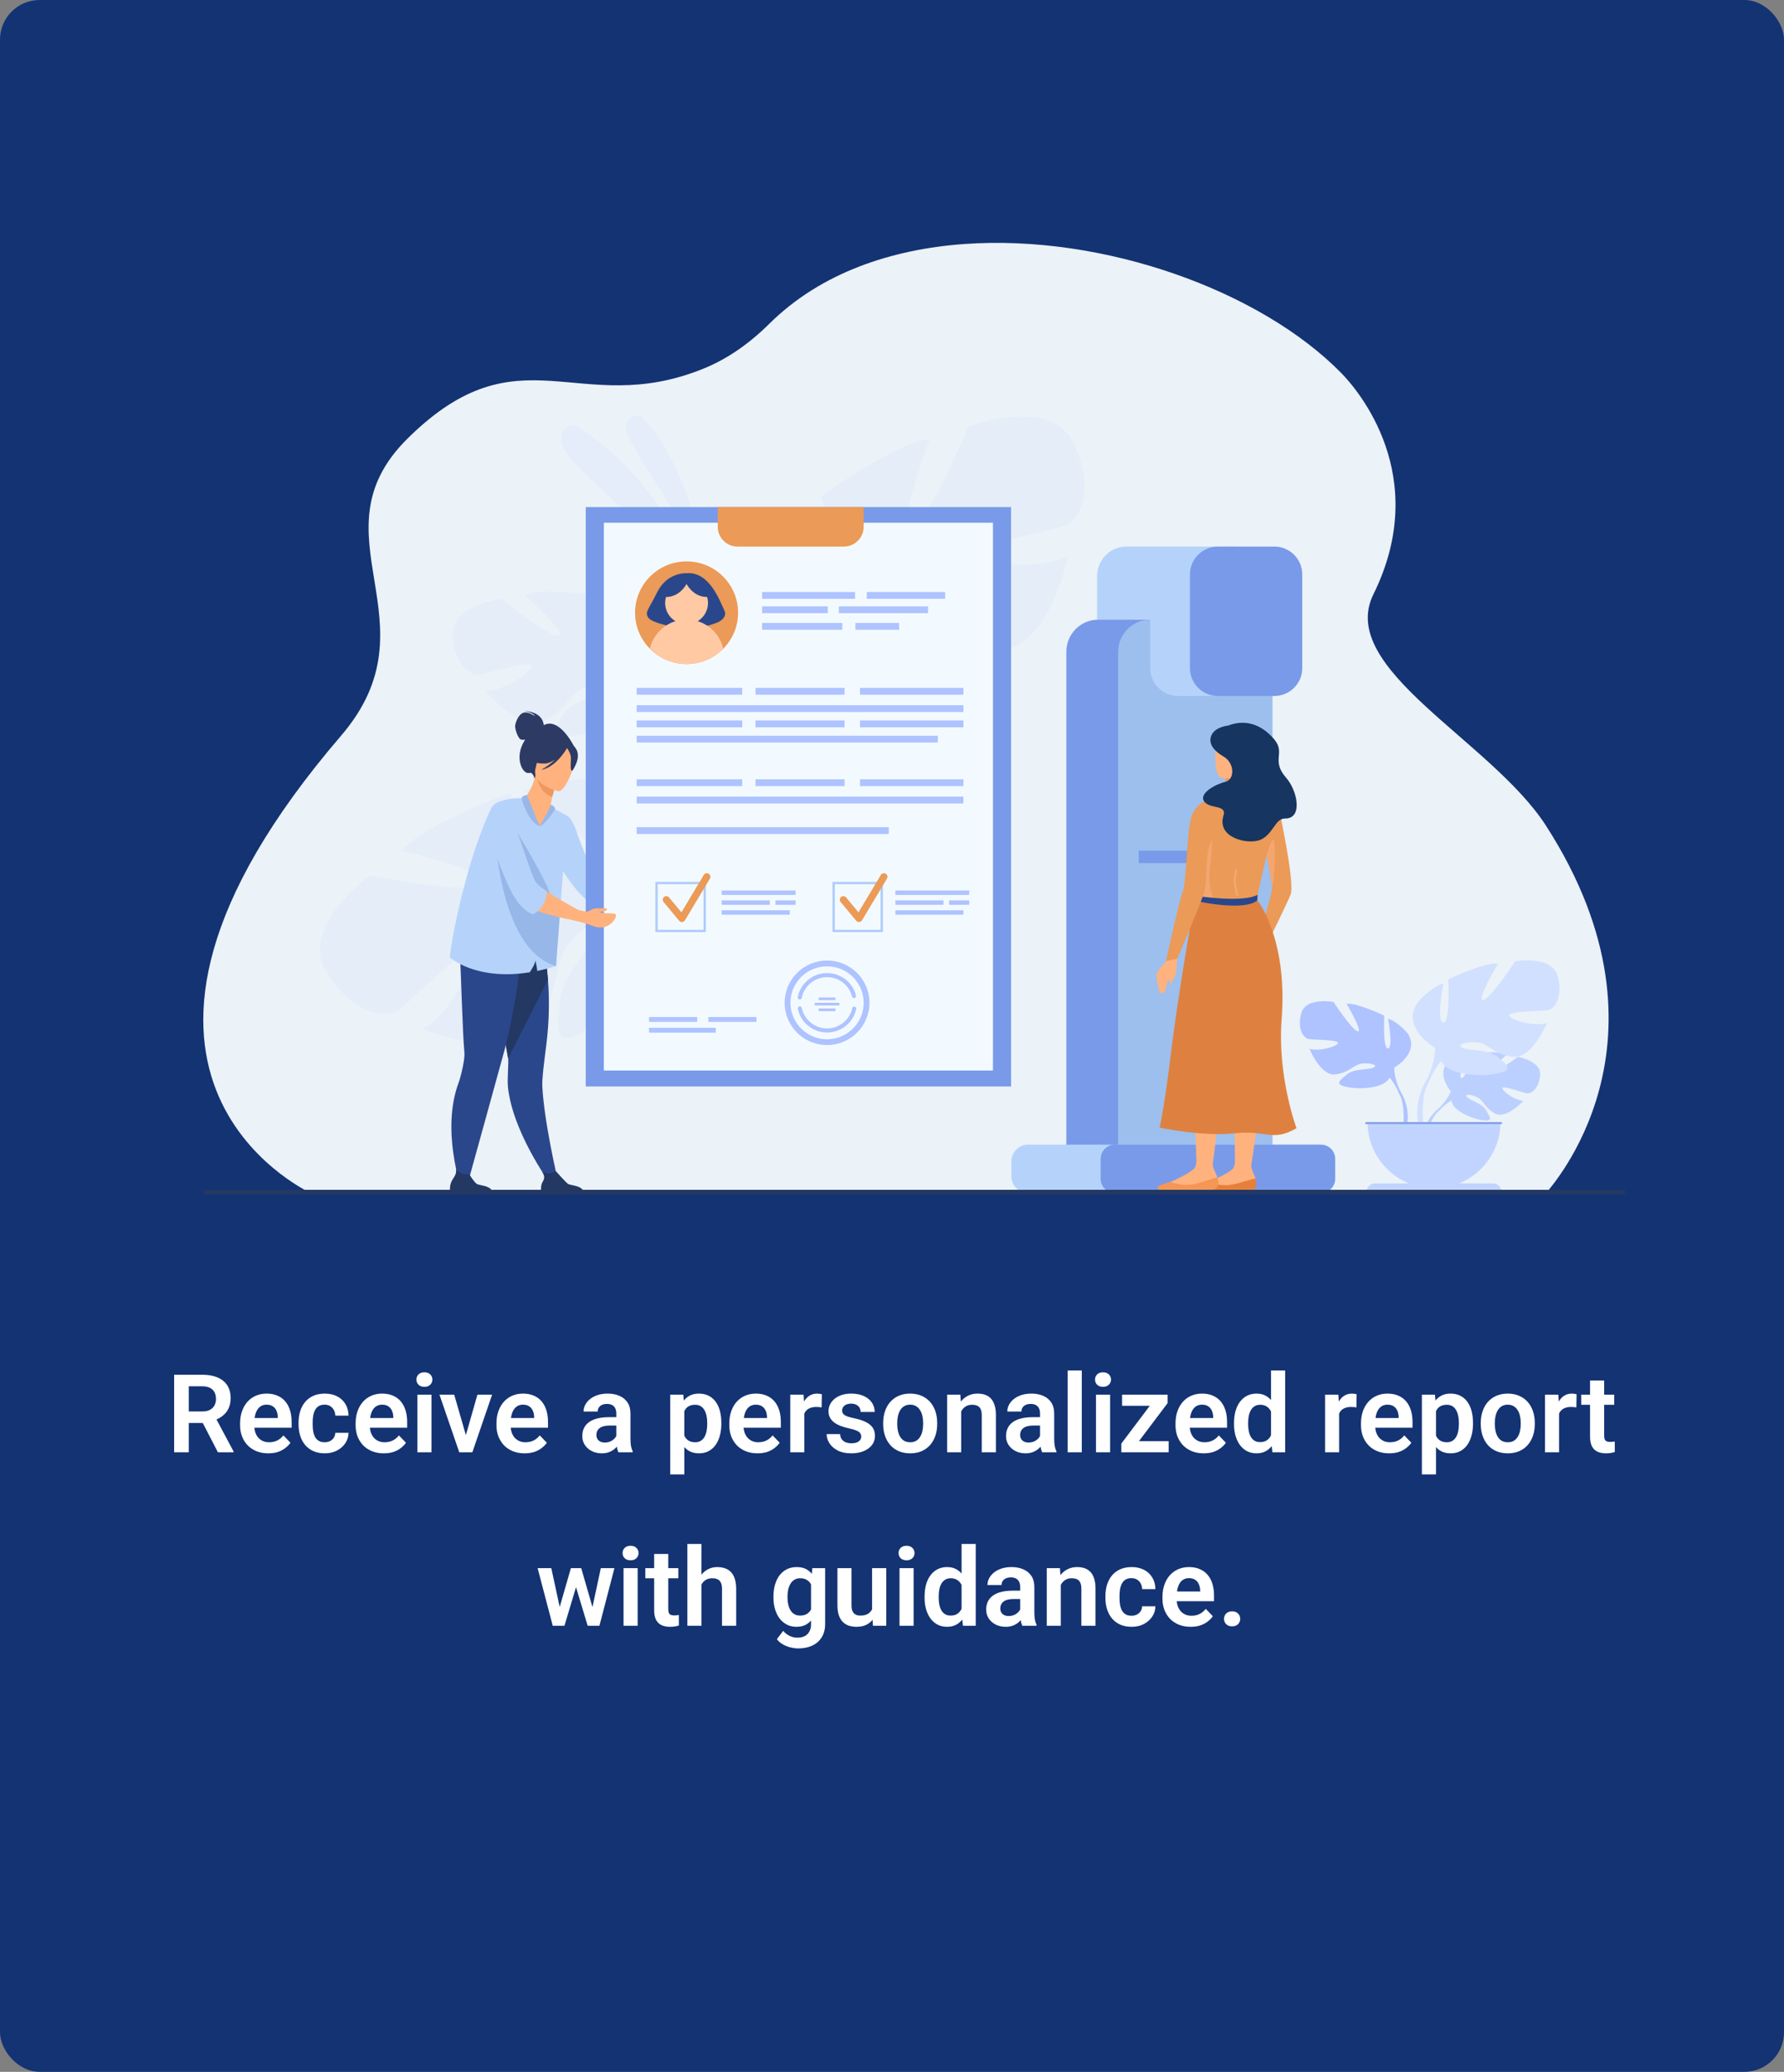<svg width="360" height="418" viewBox="0 0 360 418" fill="none" xmlns="http://www.w3.org/2000/svg">
<rect x="0" y="0" width="360" height="418" fill="#808080" stroke="none"/>
<rect width="360" height="418" rx="8" fill="#133373"/>
<path d="M35.142 277.359H40.824C42.013 277.359 43.033 277.538 43.886 277.896C44.738 278.255 45.393 278.785 45.852 279.486C46.31 280.188 46.539 281.051 46.539 282.075C46.539 282.884 46.396 283.586 46.109 284.181C45.823 284.775 45.418 285.273 44.895 285.674C44.38 286.075 43.771 286.39 43.069 286.619L42.145 287.092H37.129L37.107 284.761H40.856C41.465 284.761 41.97 284.653 42.371 284.438C42.772 284.224 43.073 283.926 43.273 283.547C43.481 283.167 43.585 282.734 43.585 282.247C43.585 281.724 43.485 281.273 43.284 280.894C43.084 280.507 42.779 280.21 42.371 280.002C41.963 279.794 41.447 279.69 40.824 279.69H38.096V293H35.142V277.359ZM43.972 293L40.352 285.996L43.477 285.985L47.141 292.85V293H43.972ZM54.134 293.215C53.253 293.215 52.462 293.072 51.76 292.785C51.058 292.499 50.46 292.101 49.966 291.593C49.479 291.077 49.103 290.479 48.838 289.799C48.58 289.111 48.451 288.374 48.451 287.586V287.156C48.451 286.261 48.58 285.448 48.838 284.718C49.096 283.98 49.461 283.346 49.934 282.816C50.406 282.286 50.972 281.878 51.631 281.592C52.29 281.305 53.017 281.162 53.812 281.162C54.635 281.162 55.362 281.302 55.992 281.581C56.622 281.853 57.149 282.24 57.571 282.741C57.994 283.243 58.312 283.844 58.527 284.546C58.742 285.241 58.85 286.01 58.85 286.855V288.048H49.74V286.093H56.057V285.878C56.042 285.427 55.956 285.015 55.799 284.643C55.641 284.263 55.398 283.962 55.068 283.74C54.739 283.511 54.313 283.396 53.79 283.396C53.367 283.396 52.999 283.49 52.684 283.676C52.376 283.855 52.118 284.113 51.91 284.449C51.71 284.779 51.559 285.173 51.459 285.631C51.359 286.089 51.309 286.598 51.309 287.156V287.586C51.309 288.073 51.373 288.524 51.502 288.939C51.638 289.355 51.835 289.716 52.093 290.024C52.358 290.325 52.673 290.562 53.038 290.733C53.41 290.898 53.833 290.98 54.306 290.98C54.9 290.98 55.437 290.866 55.917 290.637C56.404 290.4 56.827 290.053 57.185 289.595L58.613 291.077C58.37 291.435 58.04 291.779 57.625 292.108C57.217 292.438 56.723 292.706 56.143 292.914C55.562 293.115 54.893 293.215 54.134 293.215ZM65.52 290.98C65.921 290.98 66.28 290.902 66.595 290.744C66.91 290.587 67.16 290.365 67.347 290.078C67.54 289.792 67.644 289.459 67.658 289.079H70.333C70.319 289.867 70.097 290.572 69.667 291.195C69.237 291.818 68.664 292.312 67.948 292.678C67.239 293.036 66.444 293.215 65.564 293.215C64.668 293.215 63.888 293.064 63.222 292.764C62.556 292.463 62.001 292.044 61.557 291.507C61.12 290.97 60.79 290.347 60.568 289.638C60.353 288.929 60.246 288.17 60.246 287.36V287.017C60.246 286.207 60.353 285.448 60.568 284.739C60.79 284.03 61.12 283.407 61.557 282.87C62.001 282.333 62.556 281.914 63.222 281.613C63.888 281.312 64.665 281.162 65.553 281.162C66.491 281.162 67.314 281.345 68.023 281.71C68.74 282.075 69.298 282.591 69.699 283.257C70.107 283.923 70.319 284.707 70.333 285.609H67.658C67.644 285.194 67.551 284.822 67.379 284.492C67.207 284.163 66.963 283.898 66.648 283.697C66.333 283.497 65.95 283.396 65.499 283.396C65.019 283.396 64.618 283.497 64.296 283.697C63.981 283.898 63.734 284.174 63.555 284.524C63.383 284.868 63.261 285.255 63.19 285.685C63.125 286.107 63.093 286.551 63.093 287.017V287.36C63.093 287.833 63.125 288.284 63.19 288.714C63.261 289.144 63.383 289.53 63.555 289.874C63.734 290.211 63.981 290.479 64.296 290.68C64.618 290.88 65.026 290.98 65.52 290.98ZM77.444 293.215C76.564 293.215 75.772 293.072 75.07 292.785C74.368 292.499 73.77 292.101 73.276 291.593C72.789 291.077 72.413 290.479 72.148 289.799C71.891 289.111 71.762 288.374 71.762 287.586V287.156C71.762 286.261 71.891 285.448 72.148 284.718C72.406 283.98 72.772 283.346 73.244 282.816C73.717 282.286 74.283 281.878 74.941 281.592C75.6 281.305 76.327 281.162 77.122 281.162C77.946 281.162 78.672 281.302 79.303 281.581C79.933 281.853 80.459 282.24 80.882 282.741C81.304 283.243 81.623 283.844 81.838 284.546C82.053 285.241 82.16 286.01 82.16 286.855V288.048H73.051V286.093H79.367V285.878C79.353 285.427 79.267 285.015 79.109 284.643C78.952 284.263 78.708 283.962 78.379 283.74C78.049 283.511 77.623 283.396 77.101 283.396C76.678 283.396 76.309 283.49 75.994 283.676C75.686 283.855 75.428 284.113 75.221 284.449C75.02 284.779 74.87 285.173 74.769 285.631C74.669 286.089 74.619 286.598 74.619 287.156V287.586C74.619 288.073 74.684 288.524 74.812 288.939C74.949 289.355 75.145 289.716 75.403 290.024C75.668 290.325 75.983 290.562 76.349 290.733C76.721 290.898 77.144 290.98 77.616 290.98C78.211 290.98 78.748 290.866 79.228 290.637C79.715 290.4 80.137 290.053 80.495 289.595L81.924 291.077C81.68 291.435 81.351 291.779 80.936 292.108C80.527 292.438 80.033 292.706 79.453 292.914C78.873 293.115 78.204 293.215 77.444 293.215ZM87.069 281.377V293H84.223V281.377H87.069ZM84.029 278.337C84.029 277.914 84.172 277.563 84.459 277.284C84.753 277.005 85.147 276.865 85.641 276.865C86.135 276.865 86.525 277.005 86.811 277.284C87.105 277.563 87.252 277.914 87.252 278.337C87.252 278.752 87.105 279.1 86.811 279.379C86.525 279.658 86.135 279.798 85.641 279.798C85.147 279.798 84.753 279.658 84.459 279.379C84.172 279.1 84.029 278.752 84.029 278.337ZM93.633 290.852L96.34 281.377H99.305L95.319 293H93.515L93.633 290.852ZM91.656 281.377L94.395 290.873L94.492 293H92.677L88.681 281.377H91.656ZM105.868 293.215C104.987 293.215 104.196 293.072 103.494 292.785C102.792 292.499 102.194 292.101 101.7 291.593C101.213 291.077 100.837 290.479 100.572 289.799C100.314 289.111 100.186 288.374 100.186 287.586V287.156C100.186 286.261 100.314 285.448 100.572 284.718C100.83 283.98 101.195 283.346 101.668 282.816C102.141 282.286 102.706 281.878 103.365 281.592C104.024 281.305 104.751 281.162 105.546 281.162C106.369 281.162 107.096 281.302 107.727 281.581C108.357 281.853 108.883 282.24 109.306 282.741C109.728 283.243 110.047 283.844 110.262 284.546C110.477 285.241 110.584 286.01 110.584 286.855V288.048H101.475V286.093H107.791V285.878C107.777 285.427 107.691 285.015 107.533 284.643C107.376 284.263 107.132 283.962 106.803 283.74C106.473 283.511 106.047 283.396 105.524 283.396C105.102 283.396 104.733 283.49 104.418 283.676C104.11 283.855 103.852 284.113 103.645 284.449C103.444 284.779 103.294 285.173 103.193 285.631C103.093 286.089 103.043 286.598 103.043 287.156V287.586C103.043 288.073 103.107 288.524 103.236 288.939C103.372 289.355 103.569 289.716 103.827 290.024C104.092 290.325 104.407 290.562 104.772 290.733C105.145 290.898 105.567 290.98 106.04 290.98C106.634 290.98 107.172 290.866 107.651 290.637C108.138 290.4 108.561 290.053 108.919 289.595L110.348 291.077C110.104 291.435 109.775 291.779 109.359 292.108C108.951 292.438 108.457 292.706 107.877 292.914C107.297 293.115 106.627 293.215 105.868 293.215ZM124.366 290.529V285.169C124.366 284.775 124.298 284.435 124.162 284.148C124.026 283.862 123.818 283.64 123.539 283.482C123.26 283.325 122.905 283.246 122.476 283.246C122.096 283.246 121.763 283.311 121.477 283.439C121.197 283.568 120.982 283.751 120.832 283.987C120.682 284.216 120.606 284.481 120.606 284.782H117.76C117.76 284.302 117.874 283.848 118.104 283.418C118.333 282.981 118.659 282.594 119.081 282.258C119.511 281.914 120.023 281.646 120.617 281.452C121.219 281.259 121.892 281.162 122.637 281.162C123.518 281.162 124.302 281.312 124.989 281.613C125.684 281.907 126.228 282.351 126.622 282.945C127.023 283.54 127.224 284.288 127.224 285.19V290.261C127.224 290.841 127.259 291.339 127.331 291.754C127.41 292.162 127.524 292.517 127.675 292.817V293H124.785C124.649 292.706 124.545 292.334 124.474 291.883C124.402 291.424 124.366 290.973 124.366 290.529ZM124.764 285.921L124.785 287.607H122.991C122.547 287.607 122.157 287.654 121.82 287.747C121.484 287.833 121.208 287.962 120.993 288.134C120.778 288.299 120.617 288.499 120.51 288.735C120.402 288.965 120.349 289.226 120.349 289.52C120.349 289.806 120.413 290.064 120.542 290.293C120.678 290.522 120.871 290.705 121.122 290.841C121.38 290.97 121.681 291.034 122.024 291.034C122.526 291.034 122.963 290.934 123.335 290.733C123.707 290.526 123.997 290.275 124.205 289.981C124.413 289.688 124.524 289.409 124.538 289.144L125.354 290.368C125.254 290.662 125.104 290.973 124.903 291.303C124.703 291.632 124.445 291.94 124.13 292.227C123.815 292.513 123.435 292.749 122.991 292.936C122.547 293.122 122.032 293.215 121.444 293.215C120.692 293.215 120.019 293.064 119.425 292.764C118.83 292.463 118.361 292.051 118.018 291.528C117.674 291.006 117.502 290.411 117.502 289.745C117.502 289.129 117.617 288.585 117.846 288.112C118.075 287.64 118.415 287.242 118.866 286.92C119.317 286.59 119.876 286.343 120.542 286.179C121.215 286.007 121.985 285.921 122.852 285.921H124.764ZM138.095 283.611V297.469H135.248V281.377H137.88L138.095 283.611ZM145.561 287.07V287.296C145.561 288.141 145.46 288.925 145.26 289.648C145.066 290.365 144.78 290.991 144.4 291.528C144.021 292.058 143.548 292.474 142.982 292.774C142.424 293.068 141.779 293.215 141.049 293.215C140.333 293.215 139.71 293.079 139.18 292.807C138.65 292.527 138.202 292.133 137.837 291.625C137.472 291.117 137.178 290.526 136.956 289.853C136.741 289.172 136.58 288.431 136.473 287.629V286.909C136.58 286.057 136.741 285.284 136.956 284.589C137.178 283.887 137.472 283.282 137.837 282.773C138.202 282.258 138.646 281.86 139.169 281.581C139.699 281.302 140.318 281.162 141.027 281.162C141.765 281.162 142.413 281.302 142.972 281.581C143.537 281.86 144.014 282.261 144.4 282.784C144.787 283.307 145.077 283.93 145.271 284.653C145.464 285.377 145.561 286.182 145.561 287.07ZM142.714 287.296V287.07C142.714 286.555 142.667 286.078 142.574 285.642C142.481 285.198 142.338 284.811 142.145 284.481C141.951 284.145 141.701 283.883 141.393 283.697C141.085 283.511 140.712 283.418 140.275 283.418C139.839 283.418 139.463 283.49 139.147 283.633C138.832 283.776 138.575 283.98 138.374 284.245C138.174 284.51 138.016 284.825 137.901 285.19C137.794 285.549 137.722 285.946 137.687 286.383V288.166C137.751 288.696 137.876 289.172 138.062 289.595C138.249 290.017 138.521 290.354 138.879 290.604C139.244 290.855 139.717 290.98 140.297 290.98C140.734 290.98 141.106 290.884 141.414 290.69C141.722 290.497 141.973 290.232 142.166 289.896C142.359 289.552 142.499 289.158 142.585 288.714C142.671 288.27 142.714 287.797 142.714 287.296ZM152.854 293.215C151.974 293.215 151.182 293.072 150.48 292.785C149.779 292.499 149.181 292.101 148.687 291.593C148.2 291.077 147.824 290.479 147.559 289.799C147.301 289.111 147.172 288.374 147.172 287.586V287.156C147.172 286.261 147.301 285.448 147.559 284.718C147.816 283.98 148.182 283.346 148.654 282.816C149.127 282.286 149.693 281.878 150.352 281.592C151.01 281.305 151.737 281.162 152.532 281.162C153.356 281.162 154.083 281.302 154.713 281.581C155.343 281.853 155.869 282.24 156.292 282.741C156.715 283.243 157.033 283.844 157.248 284.546C157.463 285.241 157.57 286.01 157.57 286.855V288.048H148.461V286.093H154.777V285.878C154.763 285.427 154.677 285.015 154.52 284.643C154.362 284.263 154.118 283.962 153.789 283.74C153.46 283.511 153.034 283.396 152.511 283.396C152.088 283.396 151.719 283.49 151.404 283.676C151.096 283.855 150.839 284.113 150.631 284.449C150.43 284.779 150.28 285.173 150.18 285.631C150.079 286.089 150.029 286.598 150.029 287.156V287.586C150.029 288.073 150.094 288.524 150.223 288.939C150.359 289.355 150.556 289.716 150.813 290.024C151.078 290.325 151.394 290.562 151.759 290.733C152.131 290.898 152.554 290.98 153.026 290.98C153.621 290.98 154.158 290.866 154.638 290.637C155.125 290.4 155.547 290.053 155.905 289.595L157.334 291.077C157.09 291.435 156.761 291.779 156.346 292.108C155.938 292.438 155.443 292.706 154.863 292.914C154.283 293.115 153.614 293.215 152.854 293.215ZM162.308 283.751V293H159.472V281.377H162.157L162.308 283.751ZM165.842 281.302L165.799 283.944C165.641 283.916 165.462 283.894 165.262 283.88C165.068 283.866 164.886 283.858 164.714 283.858C164.277 283.858 163.894 283.919 163.564 284.041C163.235 284.156 162.959 284.324 162.737 284.546C162.522 284.768 162.358 285.04 162.243 285.362C162.129 285.677 162.064 286.035 162.05 286.437L161.438 286.361C161.438 285.624 161.513 284.94 161.663 284.31C161.813 283.679 162.032 283.128 162.318 282.655C162.605 282.183 162.963 281.817 163.393 281.56C163.829 281.295 164.331 281.162 164.896 281.162C165.054 281.162 165.222 281.176 165.401 281.205C165.588 281.227 165.734 281.259 165.842 281.302ZM173.791 289.82C173.791 289.577 173.727 289.358 173.598 289.165C173.469 288.972 173.225 288.796 172.867 288.639C172.516 288.474 172.001 288.32 171.32 288.177C170.719 288.048 170.164 287.887 169.655 287.693C169.147 287.5 168.71 287.267 168.345 286.995C167.979 286.716 167.693 286.39 167.485 286.018C167.285 285.638 167.185 285.201 167.185 284.707C167.185 284.227 167.288 283.776 167.496 283.354C167.704 282.924 168.005 282.548 168.398 282.226C168.792 281.896 169.272 281.638 169.838 281.452C170.404 281.259 171.041 281.162 171.75 281.162C172.738 281.162 173.587 281.323 174.296 281.646C175.012 281.968 175.56 282.412 175.939 282.978C176.319 283.536 176.509 284.166 176.509 284.868H173.673C173.673 284.56 173.601 284.281 173.458 284.03C173.322 283.78 173.111 283.579 172.824 283.429C172.538 283.271 172.176 283.192 171.739 283.192C171.345 283.192 171.012 283.257 170.74 283.386C170.475 283.515 170.275 283.683 170.139 283.891C170.003 284.098 169.935 284.327 169.935 284.578C169.935 284.764 169.97 284.933 170.042 285.083C170.121 285.226 170.246 285.359 170.418 285.48C170.59 285.602 170.823 285.713 171.116 285.813C171.417 285.914 171.786 286.01 172.223 286.104C173.089 286.275 173.845 286.505 174.489 286.791C175.141 287.07 175.649 287.443 176.015 287.908C176.38 288.374 176.562 288.968 176.562 289.691C176.562 290.207 176.451 290.68 176.229 291.109C176.007 291.532 175.685 291.901 175.263 292.216C174.84 292.531 174.335 292.778 173.748 292.957C173.161 293.129 172.498 293.215 171.761 293.215C170.694 293.215 169.791 293.025 169.054 292.646C168.316 292.259 167.757 291.772 167.378 291.185C166.998 290.59 166.809 289.974 166.809 289.337H169.526C169.548 289.788 169.67 290.15 169.892 290.422C170.114 290.694 170.393 290.891 170.729 291.013C171.073 291.127 171.435 291.185 171.814 291.185C172.244 291.185 172.606 291.127 172.899 291.013C173.193 290.891 173.415 290.73 173.565 290.529C173.716 290.322 173.791 290.085 173.791 289.82ZM178.217 287.307V287.081C178.217 286.229 178.339 285.445 178.582 284.729C178.826 284.005 179.18 283.379 179.646 282.849C180.111 282.319 180.68 281.907 181.354 281.613C182.027 281.312 182.793 281.162 183.652 281.162C184.526 281.162 185.299 281.312 185.973 281.613C186.653 281.907 187.226 282.319 187.691 282.849C188.157 283.379 188.511 284.005 188.755 284.729C188.998 285.445 189.12 286.229 189.12 287.081V287.307C189.12 288.152 188.998 288.936 188.755 289.659C188.511 290.375 188.157 291.002 187.691 291.539C187.226 292.069 186.657 292.481 185.983 292.774C185.31 293.068 184.54 293.215 183.674 293.215C182.814 293.215 182.045 293.068 181.364 292.774C180.684 292.481 180.111 292.069 179.646 291.539C179.18 291.002 178.826 290.375 178.582 289.659C178.339 288.936 178.217 288.152 178.217 287.307ZM181.053 287.081V287.307C181.053 287.815 181.103 288.291 181.203 288.735C181.303 289.179 181.457 289.57 181.665 289.906C181.873 290.243 182.141 290.508 182.471 290.701C182.807 290.887 183.208 290.98 183.674 290.98C184.132 290.98 184.526 290.887 184.855 290.701C185.185 290.508 185.453 290.243 185.661 289.906C185.876 289.57 186.034 289.179 186.134 288.735C186.234 288.291 186.284 287.815 186.284 287.307V287.081C186.284 286.58 186.234 286.111 186.134 285.674C186.034 285.23 185.876 284.84 185.661 284.503C185.453 284.159 185.181 283.891 184.845 283.697C184.515 283.497 184.118 283.396 183.652 283.396C183.194 283.396 182.8 283.497 182.471 283.697C182.141 283.891 181.873 284.159 181.665 284.503C181.457 284.84 181.303 285.23 181.203 285.674C181.103 286.111 181.053 286.58 181.053 287.081ZM193.965 283.858V293H191.129V281.377H193.793L193.965 283.858ZM193.514 286.77H192.676C192.683 285.924 192.798 285.158 193.02 284.471C193.242 283.783 193.553 283.192 193.954 282.698C194.362 282.204 194.846 281.825 195.404 281.56C195.963 281.295 196.586 281.162 197.273 281.162C197.832 281.162 198.337 281.241 198.788 281.398C199.239 281.556 199.626 281.807 199.948 282.15C200.278 282.494 200.528 282.945 200.7 283.504C200.879 284.055 200.969 284.736 200.969 285.545V293H198.111V285.523C198.111 284.993 198.033 284.575 197.875 284.267C197.725 283.959 197.503 283.74 197.209 283.611C196.923 283.482 196.568 283.418 196.146 283.418C195.709 283.418 195.326 283.507 194.996 283.687C194.674 283.858 194.402 284.098 194.18 284.406C193.965 284.714 193.8 285.069 193.686 285.47C193.571 285.871 193.514 286.304 193.514 286.77ZM209.874 290.529V285.169C209.874 284.775 209.806 284.435 209.67 284.148C209.534 283.862 209.326 283.64 209.047 283.482C208.768 283.325 208.413 283.246 207.983 283.246C207.604 283.246 207.271 283.311 206.984 283.439C206.705 283.568 206.49 283.751 206.34 283.987C206.189 284.216 206.114 284.481 206.114 284.782H203.268C203.268 284.302 203.382 283.848 203.611 283.418C203.84 282.981 204.166 282.594 204.589 282.258C205.019 281.914 205.531 281.646 206.125 281.452C206.727 281.259 207.4 281.162 208.145 281.162C209.025 281.162 209.81 281.312 210.497 281.613C211.192 281.907 211.736 282.351 212.13 282.945C212.531 283.54 212.731 284.288 212.731 285.19V290.261C212.731 290.841 212.767 291.339 212.839 291.754C212.918 292.162 213.032 292.517 213.183 292.817V293H210.293C210.157 292.706 210.053 292.334 209.981 291.883C209.91 291.424 209.874 290.973 209.874 290.529ZM210.271 285.921L210.293 287.607H208.499C208.055 287.607 207.665 287.654 207.328 287.747C206.992 287.833 206.716 287.962 206.501 288.134C206.286 288.299 206.125 288.499 206.018 288.735C205.91 288.965 205.856 289.226 205.856 289.52C205.856 289.806 205.921 290.064 206.05 290.293C206.186 290.522 206.379 290.705 206.63 290.841C206.888 290.97 207.188 291.034 207.532 291.034C208.034 291.034 208.47 290.934 208.843 290.733C209.215 290.526 209.505 290.275 209.713 289.981C209.921 289.688 210.032 289.409 210.046 289.144L210.862 290.368C210.762 290.662 210.612 290.973 210.411 291.303C210.211 291.632 209.953 291.94 209.638 292.227C209.323 292.513 208.943 292.749 208.499 292.936C208.055 293.122 207.539 293.215 206.952 293.215C206.2 293.215 205.527 293.064 204.933 292.764C204.338 292.463 203.869 292.051 203.525 291.528C203.182 291.006 203.01 290.411 203.01 289.745C203.01 289.129 203.124 288.585 203.354 288.112C203.583 287.64 203.923 287.242 204.374 286.92C204.825 286.59 205.384 286.343 206.05 286.179C206.723 286.007 207.493 285.921 208.359 285.921H210.271ZM218.296 276.5V293H215.449V276.5H218.296ZM224.011 281.377V293H221.164V281.377H224.011ZM220.971 278.337C220.971 277.914 221.114 277.563 221.4 277.284C221.694 277.005 222.088 276.865 222.582 276.865C223.076 276.865 223.466 277.005 223.753 277.284C224.047 277.563 224.193 277.914 224.193 278.337C224.193 278.752 224.047 279.1 223.753 279.379C223.466 279.658 223.076 279.798 222.582 279.798C222.088 279.798 221.694 279.658 221.4 279.379C221.114 279.1 220.971 278.752 220.971 278.337ZM235.827 290.766V293H227.083V290.766H235.827ZM235.623 283.074L228.146 293H226.277V291.249L233.711 281.377H235.623V283.074ZM234.581 281.377V283.622H226.428V281.377H234.581ZM242.896 293.215C242.015 293.215 241.223 293.072 240.521 292.785C239.82 292.499 239.222 292.101 238.728 291.593C238.241 291.077 237.865 290.479 237.6 289.799C237.342 289.111 237.213 288.374 237.213 287.586V287.156C237.213 286.261 237.342 285.448 237.6 284.718C237.857 283.98 238.223 283.346 238.695 282.816C239.168 282.286 239.734 281.878 240.393 281.592C241.051 281.305 241.778 281.162 242.573 281.162C243.397 281.162 244.124 281.302 244.754 281.581C245.384 281.853 245.91 282.24 246.333 282.741C246.756 283.243 247.074 283.844 247.289 284.546C247.504 285.241 247.611 286.01 247.611 286.855V288.048H238.502V286.093H244.818V285.878C244.804 285.427 244.718 285.015 244.561 284.643C244.403 284.263 244.16 283.962 243.83 283.74C243.501 283.511 243.075 283.396 242.552 283.396C242.129 283.396 241.76 283.49 241.445 283.676C241.137 283.855 240.88 284.113 240.672 284.449C240.471 284.779 240.321 285.173 240.221 285.631C240.12 286.089 240.07 286.598 240.07 287.156V287.586C240.07 288.073 240.135 288.524 240.264 288.939C240.4 289.355 240.597 289.716 240.854 290.024C241.119 290.325 241.435 290.562 241.8 290.733C242.172 290.898 242.595 290.98 243.067 290.98C243.662 290.98 244.199 290.866 244.679 290.637C245.166 290.4 245.588 290.053 245.946 289.595L247.375 291.077C247.132 291.435 246.802 291.779 246.387 292.108C245.979 292.438 245.484 292.706 244.904 292.914C244.324 293.115 243.655 293.215 242.896 293.215ZM256.484 290.529V276.5H259.342V293H256.764L256.484 290.529ZM249.019 287.328V287.103C249.019 286.215 249.119 285.409 249.319 284.686C249.527 283.955 249.828 283.328 250.222 282.806C250.616 282.283 251.092 281.878 251.65 281.592C252.216 281.305 252.857 281.162 253.573 281.162C254.268 281.162 254.873 281.302 255.389 281.581C255.911 281.86 256.355 282.258 256.721 282.773C257.093 283.289 257.39 283.901 257.612 284.61C257.834 285.312 257.995 286.086 258.096 286.931V287.543C257.995 288.367 257.834 289.122 257.612 289.81C257.39 290.497 257.093 291.099 256.721 291.614C256.355 292.123 255.911 292.517 255.389 292.796C254.866 293.075 254.254 293.215 253.552 293.215C252.843 293.215 252.205 293.068 251.64 292.774C251.081 292.481 250.605 292.069 250.211 291.539C249.824 291.009 249.527 290.386 249.319 289.67C249.119 288.954 249.019 288.173 249.019 287.328ZM251.865 287.103V287.328C251.865 287.829 251.908 288.299 251.994 288.735C252.08 289.172 252.22 289.559 252.413 289.896C252.606 290.225 252.854 290.483 253.154 290.669C253.462 290.855 253.835 290.948 254.271 290.948C254.83 290.948 255.288 290.826 255.646 290.583C256.012 290.332 256.295 289.992 256.495 289.562C256.696 289.126 256.825 288.635 256.882 288.091V286.404C256.853 285.975 256.778 285.577 256.656 285.212C256.542 284.847 256.377 284.532 256.162 284.267C255.954 284.002 255.697 283.794 255.389 283.644C255.081 283.493 254.715 283.418 254.293 283.418C253.856 283.418 253.484 283.515 253.176 283.708C252.868 283.894 252.617 284.156 252.424 284.492C252.23 284.829 252.087 285.219 251.994 285.663C251.908 286.107 251.865 286.587 251.865 287.103ZM270.224 283.751V293H267.388V281.377H270.073L270.224 283.751ZM273.758 281.302L273.715 283.944C273.557 283.916 273.378 283.894 273.178 283.88C272.984 283.866 272.802 283.858 272.63 283.858C272.193 283.858 271.81 283.919 271.48 284.041C271.151 284.156 270.875 284.324 270.653 284.546C270.438 284.768 270.274 285.04 270.159 285.362C270.045 285.677 269.98 286.035 269.966 286.437L269.354 286.361C269.354 285.624 269.429 284.94 269.579 284.31C269.729 283.679 269.948 283.128 270.234 282.655C270.521 282.183 270.879 281.817 271.309 281.56C271.745 281.295 272.247 281.162 272.812 281.162C272.97 281.162 273.138 281.176 273.317 281.205C273.504 281.227 273.65 281.259 273.758 281.302ZM280.321 293.215C279.44 293.215 278.649 293.072 277.947 292.785C277.245 292.499 276.647 292.101 276.153 291.593C275.666 291.077 275.29 290.479 275.025 289.799C274.768 289.111 274.639 288.374 274.639 287.586V287.156C274.639 286.261 274.768 285.448 275.025 284.718C275.283 283.98 275.648 283.346 276.121 282.816C276.594 282.286 277.16 281.878 277.818 281.592C278.477 281.305 279.204 281.162 279.999 281.162C280.823 281.162 281.549 281.302 282.18 281.581C282.81 281.853 283.336 282.24 283.759 282.741C284.181 283.243 284.5 283.844 284.715 284.546C284.93 285.241 285.037 286.01 285.037 286.855V288.048H275.928V286.093H282.244V285.878C282.23 285.427 282.144 285.015 281.986 284.643C281.829 284.263 281.585 283.962 281.256 283.74C280.926 283.511 280.5 283.396 279.978 283.396C279.555 283.396 279.186 283.49 278.871 283.676C278.563 283.855 278.305 284.113 278.098 284.449C277.897 284.779 277.747 285.173 277.646 285.631C277.546 286.089 277.496 286.598 277.496 287.156V287.586C277.496 288.073 277.561 288.524 277.689 288.939C277.826 289.355 278.022 289.716 278.28 290.024C278.545 290.325 278.86 290.562 279.226 290.733C279.598 290.898 280.021 290.98 280.493 290.98C281.088 290.98 281.625 290.866 282.104 290.637C282.591 290.4 283.014 290.053 283.372 289.595L284.801 291.077C284.557 291.435 284.228 291.779 283.812 292.108C283.404 292.438 282.91 292.706 282.33 292.914C281.75 293.115 281.08 293.215 280.321 293.215ZM289.774 283.611V297.469H286.928V281.377H289.56L289.774 283.611ZM297.24 287.07V287.296C297.24 288.141 297.14 288.925 296.939 289.648C296.746 290.365 296.46 290.991 296.08 291.528C295.701 292.058 295.228 292.474 294.662 292.774C294.104 293.068 293.459 293.215 292.729 293.215C292.012 293.215 291.389 293.079 290.859 292.807C290.329 292.527 289.882 292.133 289.517 291.625C289.151 291.117 288.858 290.526 288.636 289.853C288.421 289.172 288.26 288.431 288.152 287.629V286.909C288.26 286.057 288.421 285.284 288.636 284.589C288.858 283.887 289.151 283.282 289.517 282.773C289.882 282.258 290.326 281.86 290.849 281.581C291.379 281.302 291.998 281.162 292.707 281.162C293.445 281.162 294.093 281.302 294.651 281.581C295.217 281.86 295.693 282.261 296.08 282.784C296.467 283.307 296.757 283.93 296.95 284.653C297.144 285.377 297.24 286.182 297.24 287.07ZM294.394 287.296V287.07C294.394 286.555 294.347 286.078 294.254 285.642C294.161 285.198 294.018 284.811 293.824 284.481C293.631 284.145 293.38 283.883 293.072 283.697C292.764 283.511 292.392 283.418 291.955 283.418C291.518 283.418 291.142 283.49 290.827 283.633C290.512 283.776 290.254 283.98 290.054 284.245C289.853 284.51 289.696 284.825 289.581 285.19C289.474 285.549 289.402 285.946 289.366 286.383V288.166C289.431 288.696 289.556 289.172 289.742 289.595C289.928 290.017 290.201 290.354 290.559 290.604C290.924 290.855 291.396 290.98 291.977 290.98C292.413 290.98 292.786 290.884 293.094 290.69C293.402 290.497 293.652 290.232 293.846 289.896C294.039 289.552 294.179 289.158 294.265 288.714C294.351 288.27 294.394 287.797 294.394 287.296ZM298.809 287.307V287.081C298.809 286.229 298.93 285.445 299.174 284.729C299.417 284.005 299.772 283.379 300.237 282.849C300.703 282.319 301.272 281.907 301.945 281.613C302.618 281.312 303.385 281.162 304.244 281.162C305.118 281.162 305.891 281.312 306.564 281.613C307.245 281.907 307.818 282.319 308.283 282.849C308.749 283.379 309.103 284.005 309.347 284.729C309.59 285.445 309.712 286.229 309.712 287.081V287.307C309.712 288.152 309.59 288.936 309.347 289.659C309.103 290.375 308.749 291.002 308.283 291.539C307.818 292.069 307.248 292.481 306.575 292.774C305.902 293.068 305.132 293.215 304.266 293.215C303.406 293.215 302.636 293.068 301.956 292.774C301.276 292.481 300.703 292.069 300.237 291.539C299.772 291.002 299.417 290.375 299.174 289.659C298.93 288.936 298.809 288.152 298.809 287.307ZM301.645 287.081V287.307C301.645 287.815 301.695 288.291 301.795 288.735C301.895 289.179 302.049 289.57 302.257 289.906C302.465 290.243 302.733 290.508 303.062 290.701C303.399 290.887 303.8 290.98 304.266 290.98C304.724 290.98 305.118 290.887 305.447 290.701C305.777 290.508 306.045 290.243 306.253 289.906C306.468 289.57 306.625 289.179 306.726 288.735C306.826 288.291 306.876 287.815 306.876 287.307V287.081C306.876 286.58 306.826 286.111 306.726 285.674C306.625 285.23 306.468 284.84 306.253 284.503C306.045 284.159 305.773 283.891 305.437 283.697C305.107 283.497 304.71 283.396 304.244 283.396C303.786 283.396 303.392 283.497 303.062 283.697C302.733 283.891 302.465 284.159 302.257 284.503C302.049 284.84 301.895 285.23 301.795 285.674C301.695 286.111 301.645 286.58 301.645 287.081ZM314.61 283.751V293H311.774V281.377H314.46L314.61 283.751ZM318.145 281.302L318.102 283.944C317.944 283.916 317.765 283.894 317.564 283.88C317.371 283.866 317.188 283.858 317.017 283.858C316.58 283.858 316.197 283.919 315.867 284.041C315.538 284.156 315.262 284.324 315.04 284.546C314.825 284.768 314.66 285.04 314.546 285.362C314.431 285.677 314.367 286.035 314.353 286.437L313.74 286.361C313.74 285.624 313.815 284.94 313.966 284.31C314.116 283.679 314.335 283.128 314.621 282.655C314.908 282.183 315.266 281.817 315.695 281.56C316.132 281.295 316.633 281.162 317.199 281.162C317.357 281.162 317.525 281.176 317.704 281.205C317.89 281.227 318.037 281.259 318.145 281.302ZM325.739 281.377V283.418H319.079V281.377H325.739ZM320.862 278.52H323.709V289.648C323.709 289.992 323.756 290.257 323.849 290.443C323.942 290.63 324.081 290.755 324.268 290.819C324.454 290.884 324.676 290.916 324.934 290.916C325.12 290.916 325.292 290.905 325.449 290.884C325.607 290.862 325.739 290.841 325.847 290.819L325.857 292.946C325.621 293.025 325.353 293.09 325.052 293.14C324.758 293.19 324.425 293.215 324.053 293.215C323.415 293.215 322.857 293.107 322.377 292.893C321.897 292.671 321.525 292.316 321.26 291.829C320.995 291.335 320.862 290.683 320.862 289.874V278.52ZM112.657 325.207L115.203 316.377H117.008L116.471 319.428L113.903 328H112.346L112.657 325.207ZM111.25 316.377L113.162 325.229L113.334 328H111.54L108.489 316.377H111.25ZM119.371 325.1L121.24 316.377H123.99L120.961 328H119.167L119.371 325.1ZM117.287 316.377L119.812 325.121L120.145 328H118.587L115.998 319.428L115.472 316.377H117.287ZM128.674 316.377V328H125.827V316.377H128.674ZM125.634 313.337C125.634 312.914 125.777 312.563 126.063 312.284C126.357 312.005 126.751 311.865 127.245 311.865C127.739 311.865 128.13 312.005 128.416 312.284C128.71 312.563 128.856 312.914 128.856 313.337C128.856 313.752 128.71 314.1 128.416 314.379C128.13 314.658 127.739 314.798 127.245 314.798C126.751 314.798 126.357 314.658 126.063 314.379C125.777 314.1 125.634 313.752 125.634 313.337ZM136.881 316.377V318.418H130.221V316.377H136.881ZM132.004 313.52H134.851V324.648C134.851 324.992 134.897 325.257 134.99 325.443C135.083 325.63 135.223 325.755 135.409 325.819C135.595 325.884 135.817 325.916 136.075 325.916C136.261 325.916 136.433 325.905 136.591 325.884C136.748 325.862 136.881 325.841 136.988 325.819L136.999 327.946C136.763 328.025 136.494 328.09 136.193 328.14C135.9 328.19 135.567 328.215 135.194 328.215C134.557 328.215 133.998 328.107 133.519 327.893C133.039 327.671 132.666 327.316 132.401 326.829C132.136 326.335 132.004 325.683 132.004 324.874V313.52ZM141.554 311.5V328H138.707V311.5H141.554ZM141.103 321.77H140.265C140.265 320.96 140.372 320.215 140.587 319.535C140.802 318.855 141.106 318.264 141.5 317.763C141.894 317.254 142.363 316.86 142.907 316.581C143.459 316.302 144.067 316.162 144.733 316.162C145.306 316.162 145.826 316.244 146.291 316.409C146.764 316.567 147.168 316.821 147.505 317.172C147.841 317.523 148.099 317.981 148.278 318.547C148.465 319.105 148.558 319.786 148.558 320.588V328H145.7V320.566C145.7 320.029 145.621 319.607 145.464 319.299C145.306 318.984 145.081 318.758 144.787 318.622C144.501 318.486 144.146 318.418 143.724 318.418C143.265 318.418 142.871 318.507 142.542 318.687C142.213 318.858 141.94 319.098 141.726 319.406C141.518 319.714 141.36 320.069 141.253 320.47C141.153 320.871 141.103 321.304 141.103 321.77ZM163.93 316.377H166.508V327.646C166.508 328.698 166.279 329.59 165.82 330.32C165.369 331.058 164.735 331.617 163.919 331.996C163.103 332.383 162.154 332.576 161.072 332.576C160.607 332.576 160.102 332.512 159.558 332.383C159.021 332.254 158.501 332.05 158 331.771C157.506 331.498 157.094 331.144 156.765 330.707L158.043 329.031C158.43 329.482 158.867 329.823 159.354 330.052C159.84 330.288 160.367 330.406 160.933 330.406C161.506 330.406 161.993 330.299 162.394 330.084C162.802 329.876 163.113 329.568 163.328 329.16C163.55 328.759 163.661 328.265 163.661 327.678V319.03L163.93 316.377ZM156.077 322.328V322.103C156.077 321.215 156.185 320.409 156.399 319.686C156.614 318.955 156.922 318.328 157.323 317.806C157.731 317.283 158.222 316.878 158.795 316.592C159.375 316.305 160.027 316.162 160.75 316.162C161.516 316.162 162.161 316.302 162.684 316.581C163.214 316.86 163.65 317.258 163.994 317.773C164.345 318.289 164.617 318.901 164.811 319.61C165.011 320.312 165.165 321.086 165.272 321.931V322.543C165.172 323.367 165.011 324.122 164.789 324.81C164.574 325.497 164.288 326.099 163.93 326.614C163.572 327.123 163.128 327.517 162.598 327.796C162.068 328.075 161.445 328.215 160.729 328.215C160.012 328.215 159.368 328.068 158.795 327.774C158.222 327.481 157.731 327.069 157.323 326.539C156.922 326.009 156.614 325.386 156.399 324.67C156.185 323.954 156.077 323.173 156.077 322.328ZM158.913 322.103V322.328C158.913 322.829 158.963 323.299 159.063 323.735C159.164 324.172 159.318 324.559 159.525 324.896C159.733 325.225 159.994 325.483 160.31 325.669C160.625 325.855 161.001 325.948 161.438 325.948C162.025 325.948 162.505 325.826 162.877 325.583C163.257 325.332 163.543 324.992 163.736 324.562C163.937 324.126 164.066 323.635 164.123 323.091V321.404C164.087 320.975 164.008 320.577 163.887 320.212C163.772 319.847 163.611 319.532 163.403 319.267C163.196 319.002 162.931 318.794 162.608 318.644C162.286 318.493 161.903 318.418 161.459 318.418C161.029 318.418 160.653 318.515 160.331 318.708C160.009 318.894 159.744 319.156 159.536 319.492C159.328 319.829 159.171 320.219 159.063 320.663C158.963 321.107 158.913 321.587 158.913 322.103ZM175.982 325.239V316.377H178.84V328H176.154L175.982 325.239ZM176.348 322.833L177.229 322.812C177.229 323.592 177.143 324.312 176.971 324.971C176.799 325.63 176.53 326.202 176.165 326.689C175.807 327.169 175.352 327.545 174.801 327.817C174.249 328.082 173.598 328.215 172.846 328.215C172.273 328.215 171.75 328.136 171.277 327.979C170.805 327.814 170.396 327.56 170.053 327.216C169.716 326.865 169.455 326.417 169.269 325.873C169.082 325.322 168.989 324.659 168.989 323.886V316.377H171.825V323.907C171.825 324.294 171.868 324.616 171.954 324.874C172.047 325.132 172.173 325.343 172.33 325.508C172.495 325.665 172.685 325.78 172.899 325.852C173.121 325.916 173.358 325.948 173.608 325.948C174.296 325.948 174.837 325.812 175.23 325.54C175.632 325.261 175.918 324.888 176.09 324.423C176.262 323.95 176.348 323.42 176.348 322.833ZM184.361 316.377V328H181.515V316.377H184.361ZM181.321 313.337C181.321 312.914 181.465 312.563 181.751 312.284C182.045 312.005 182.438 311.865 182.933 311.865C183.427 311.865 183.817 312.005 184.104 312.284C184.397 312.563 184.544 312.914 184.544 313.337C184.544 313.752 184.397 314.1 184.104 314.379C183.817 314.658 183.427 314.798 182.933 314.798C182.438 314.798 182.045 314.658 181.751 314.379C181.465 314.1 181.321 313.752 181.321 313.337ZM194.04 325.529V311.5H196.897V328H194.319L194.04 325.529ZM186.574 322.328V322.103C186.574 321.215 186.674 320.409 186.875 319.686C187.083 318.955 187.383 318.328 187.777 317.806C188.171 317.283 188.647 316.878 189.206 316.592C189.772 316.305 190.413 316.162 191.129 316.162C191.824 316.162 192.429 316.302 192.944 316.581C193.467 316.86 193.911 317.258 194.276 317.773C194.649 318.289 194.946 318.901 195.168 319.61C195.39 320.312 195.551 321.086 195.651 321.931V322.543C195.551 323.367 195.39 324.122 195.168 324.81C194.946 325.497 194.649 326.099 194.276 326.614C193.911 327.123 193.467 327.517 192.944 327.796C192.422 328.075 191.809 328.215 191.107 328.215C190.398 328.215 189.761 328.068 189.195 327.774C188.637 327.481 188.16 327.069 187.767 326.539C187.38 326.009 187.083 325.386 186.875 324.67C186.674 323.954 186.574 323.173 186.574 322.328ZM189.421 322.103V322.328C189.421 322.829 189.464 323.299 189.55 323.735C189.636 324.172 189.775 324.559 189.969 324.896C190.162 325.225 190.409 325.483 190.71 325.669C191.018 325.855 191.39 325.948 191.827 325.948C192.386 325.948 192.844 325.826 193.202 325.583C193.567 325.332 193.85 324.992 194.051 324.562C194.251 324.126 194.38 323.635 194.438 323.091V321.404C194.409 320.975 194.334 320.577 194.212 320.212C194.097 319.847 193.933 319.532 193.718 319.267C193.51 319.002 193.252 318.794 192.944 318.644C192.636 318.493 192.271 318.418 191.849 318.418C191.412 318.418 191.039 318.515 190.731 318.708C190.424 318.894 190.173 319.156 189.979 319.492C189.786 319.829 189.643 320.219 189.55 320.663C189.464 321.107 189.421 321.587 189.421 322.103ZM205.867 325.529V320.169C205.867 319.775 205.799 319.435 205.663 319.148C205.527 318.862 205.319 318.64 205.04 318.482C204.761 318.325 204.406 318.246 203.977 318.246C203.597 318.246 203.264 318.311 202.978 318.439C202.698 318.568 202.483 318.751 202.333 318.987C202.183 319.216 202.107 319.481 202.107 319.782H199.261C199.261 319.302 199.375 318.848 199.604 318.418C199.834 317.981 200.16 317.594 200.582 317.258C201.012 316.914 201.524 316.646 202.118 316.452C202.72 316.259 203.393 316.162 204.138 316.162C205.019 316.162 205.803 316.312 206.49 316.613C207.185 316.907 207.729 317.351 208.123 317.945C208.524 318.54 208.725 319.288 208.725 320.19V325.261C208.725 325.841 208.76 326.339 208.832 326.754C208.911 327.162 209.025 327.517 209.176 327.817V328H206.286C206.15 327.706 206.046 327.334 205.975 326.883C205.903 326.424 205.867 325.973 205.867 325.529ZM206.265 320.921L206.286 322.607H204.492C204.048 322.607 203.658 322.654 203.321 322.747C202.985 322.833 202.709 322.962 202.494 323.134C202.279 323.299 202.118 323.499 202.011 323.735C201.903 323.965 201.85 324.226 201.85 324.52C201.85 324.806 201.914 325.064 202.043 325.293C202.179 325.522 202.372 325.705 202.623 325.841C202.881 325.97 203.182 326.034 203.525 326.034C204.027 326.034 204.464 325.934 204.836 325.733C205.208 325.526 205.498 325.275 205.706 324.981C205.914 324.688 206.025 324.409 206.039 324.144L206.855 325.368C206.755 325.662 206.605 325.973 206.404 326.303C206.204 326.632 205.946 326.94 205.631 327.227C205.316 327.513 204.936 327.749 204.492 327.936C204.048 328.122 203.533 328.215 202.945 328.215C202.193 328.215 201.52 328.064 200.926 327.764C200.331 327.463 199.862 327.051 199.519 326.528C199.175 326.006 199.003 325.411 199.003 324.745C199.003 324.129 199.118 323.585 199.347 323.112C199.576 322.64 199.916 322.242 200.367 321.92C200.818 321.59 201.377 321.343 202.043 321.179C202.716 321.007 203.486 320.921 204.353 320.921H206.265ZM214.063 318.858V328H211.228V316.377H213.892L214.063 318.858ZM213.612 321.77H212.774C212.782 320.924 212.896 320.158 213.118 319.471C213.34 318.783 213.652 318.192 214.053 317.698C214.461 317.204 214.944 316.825 215.503 316.56C216.062 316.295 216.685 316.162 217.372 316.162C217.931 316.162 218.436 316.241 218.887 316.398C219.338 316.556 219.725 316.807 220.047 317.15C220.376 317.494 220.627 317.945 220.799 318.504C220.978 319.055 221.067 319.736 221.067 320.545V328H218.21V320.523C218.21 319.993 218.131 319.575 217.974 319.267C217.823 318.959 217.601 318.74 217.308 318.611C217.021 318.482 216.667 318.418 216.244 318.418C215.807 318.418 215.424 318.507 215.095 318.687C214.772 318.858 214.5 319.098 214.278 319.406C214.063 319.714 213.899 320.069 213.784 320.47C213.67 320.871 213.612 321.304 213.612 321.77ZM228.34 325.98C228.741 325.98 229.099 325.902 229.414 325.744C229.729 325.587 229.98 325.365 230.166 325.078C230.359 324.792 230.463 324.459 230.478 324.079H233.152C233.138 324.867 232.916 325.572 232.486 326.195C232.057 326.818 231.484 327.312 230.768 327.678C230.059 328.036 229.264 328.215 228.383 328.215C227.488 328.215 226.707 328.064 226.041 327.764C225.375 327.463 224.82 327.044 224.376 326.507C223.939 325.97 223.61 325.347 223.388 324.638C223.173 323.929 223.065 323.17 223.065 322.36V322.017C223.065 321.207 223.173 320.448 223.388 319.739C223.61 319.03 223.939 318.407 224.376 317.87C224.82 317.333 225.375 316.914 226.041 316.613C226.707 316.312 227.484 316.162 228.372 316.162C229.31 316.162 230.134 316.345 230.843 316.71C231.559 317.075 232.118 317.591 232.519 318.257C232.927 318.923 233.138 319.707 233.152 320.609H230.478C230.463 320.194 230.37 319.822 230.198 319.492C230.026 319.163 229.783 318.898 229.468 318.697C229.153 318.497 228.77 318.396 228.318 318.396C227.839 318.396 227.438 318.497 227.115 318.697C226.8 318.898 226.553 319.174 226.374 319.524C226.202 319.868 226.08 320.255 226.009 320.685C225.944 321.107 225.912 321.551 225.912 322.017V322.36C225.912 322.833 225.944 323.284 226.009 323.714C226.08 324.144 226.202 324.53 226.374 324.874C226.553 325.211 226.8 325.479 227.115 325.68C227.438 325.88 227.846 325.98 228.34 325.98ZM240.264 328.215C239.383 328.215 238.591 328.072 237.89 327.785C237.188 327.499 236.59 327.101 236.096 326.593C235.609 326.077 235.233 325.479 234.968 324.799C234.71 324.111 234.581 323.374 234.581 322.586V322.156C234.581 321.261 234.71 320.448 234.968 319.718C235.226 318.98 235.591 318.346 236.063 317.816C236.536 317.286 237.102 316.878 237.761 316.592C238.42 316.305 239.146 316.162 239.941 316.162C240.765 316.162 241.492 316.302 242.122 316.581C242.752 316.853 243.279 317.24 243.701 317.741C244.124 318.243 244.442 318.844 244.657 319.546C244.872 320.241 244.979 321.01 244.979 321.855V323.048H235.87V321.093H242.187V320.878C242.172 320.427 242.086 320.015 241.929 319.643C241.771 319.263 241.528 318.962 241.198 318.74C240.869 318.511 240.443 318.396 239.92 318.396C239.497 318.396 239.129 318.49 238.813 318.676C238.506 318.855 238.248 319.113 238.04 319.449C237.84 319.779 237.689 320.173 237.589 320.631C237.489 321.089 237.438 321.598 237.438 322.156V322.586C237.438 323.073 237.503 323.524 237.632 323.939C237.768 324.355 237.965 324.716 238.223 325.024C238.488 325.325 238.803 325.562 239.168 325.733C239.54 325.898 239.963 325.98 240.436 325.98C241.03 325.98 241.567 325.866 242.047 325.637C242.534 325.4 242.956 325.053 243.314 324.595L244.743 326.077C244.5 326.435 244.17 326.779 243.755 327.108C243.347 327.438 242.853 327.706 242.272 327.914C241.692 328.115 241.023 328.215 240.264 328.215ZM246.999 326.614C246.999 326.185 247.146 325.823 247.439 325.529C247.733 325.236 248.131 325.089 248.632 325.089C249.133 325.089 249.531 325.236 249.824 325.529C250.118 325.823 250.265 326.185 250.265 326.614C250.265 327.037 250.118 327.395 249.824 327.688C249.531 327.975 249.133 328.118 248.632 328.118C248.131 328.118 247.733 327.975 247.439 327.688C247.146 327.395 246.999 327.037 246.999 326.614Z" fill="white"/>
<g clip-path="url(#clip0_2409_8802)">
<path d="M312.162 240.525C293.965 240.525 62.321 240.553 62.321 240.525C62.219 240.296 10.378 216.533 68.824 148.434C88.566 125.431 62.544 107.957 82.251 88.467C104.9 66.07 116.688 84.564 141.874 74.409C146.323 72.615 150.788 69.731 155.259 65.303C165.696 54.974 179.983 50.289 194.535 49.233C222.675 47.205 254.344 58.614 270.688 75.289C273.978 78.647 288.939 96.022 277.146 119.903C269.699 134.98 300.895 149.382 311.98 166.6C340.163 210.376 312.418 239.955 312.162 240.525Z" fill="#EBF2F8"/>
<g opacity="0.5">
<g opacity="0.5">
<path opacity="0.5" d="M142.437 115.226C142.437 115.226 140.021 96.039 130.074 84.641C128.752 83.126 126.246 84.11 126.299 86.117C126.301 86.15 126.302 86.183 126.303 86.218C126.452 89.641 137.598 104.023 142.437 115.226Z" fill="#AEC3FF"/>
</g>
<g opacity="0.5">
<path opacity="0.5" d="M143.671 120.715C143.671 120.715 133.684 96.776 116.807 86.261C115.779 85.619 114.392 85.863 113.71 86.863C113.266 87.515 113.072 88.529 113.583 90.109C114.947 94.322 133.783 108.42 143.671 120.715Z" fill="#AEC3FF"/>
</g>
</g>
<g opacity="0.3">
<path opacity="0.3" d="M105.8 159.678C105.8 159.678 121.186 169.817 119.114 172.55C117.044 175.285 102.787 160.023 102.787 160.023C102.787 160.023 85.234 166.441 81.088 171.611C81.088 171.611 101.071 176.423 98.388 178.566C95.704 180.709 74.677 176.663 74.677 176.663C74.677 176.663 60.348 186.79 65.762 195.873C71.177 204.957 77.97 205.306 80.212 203.922C82.454 202.537 93.741 190.652 94.974 192.436C96.207 194.22 90.93 204.513 85.245 207.603C85.245 207.603 102.09 214.414 107.717 207.42C113.345 200.427 111.298 194.599 114.854 190.34C118.411 186.08 122.304 184.22 121.444 187.238C120.585 190.255 113.327 196.265 112.94 202.107C112.551 207.95 111.764 212.246 118.728 207.408C137.79 194.165 130.359 178.093 130.359 178.093C130.359 178.093 135.074 160.447 121.15 157.348C121.151 157.348 111.634 156.438 105.8 159.678Z" fill="#AEC3FF"/>
</g>
<g opacity="0.3">
<path opacity="0.3" d="M121.728 120.707C121.728 120.707 126.737 130.082 124.928 130.902C123.119 131.723 120.103 120.055 120.103 120.055C120.103 120.055 109.409 118.495 105.872 119.983C105.872 119.983 114.69 127.915 112.733 128.267C110.778 128.619 101.216 120.789 101.216 120.789C101.216 120.789 91.133 121.998 91.368 128.099C91.603 134.2 94.958 136.244 96.481 136.156C98.003 136.068 107.027 133.131 107.159 134.376C107.291 135.621 101.761 139.4 98.017 139.408C98.017 139.408 104.687 147.494 109.483 145.487C114.278 143.48 114.852 139.957 117.837 138.77C120.823 137.584 123.317 137.708 122.045 139.004C120.772 140.301 115.422 141.36 113.607 144.222C111.793 147.084 110.203 149.049 115.08 148.505C128.43 147.012 129.105 136.807 129.105 136.807C129.105 136.807 136.386 129.138 130.171 123.74C130.172 123.74 125.589 120.663 121.728 120.707Z" fill="#AEC3FF"/>
</g>
<g opacity="0.3">
<path opacity="0.3" d="M163.757 102.423C163.757 102.423 163.645 120.926 167.103 120.734C170.562 120.542 165.734 100.107 165.734 100.107C165.734 100.107 180.969 89.082 187.635 88.526C187.635 88.526 180.472 107.872 183.776 106.838C187.081 105.804 195.473 86.017 195.473 86.017C195.473 86.017 212.015 79.757 216.609 89.362C221.203 98.966 217.688 104.822 215.267 105.914C212.847 107.005 196.535 109.744 197.342 111.772C198.15 113.801 209.754 115.176 215.537 112.17C215.537 112.17 211.813 130.023 202.784 130.79C193.754 131.558 190.006 126.583 184.435 127.158C178.862 127.732 175.116 129.934 178.134 130.909C181.151 131.884 190.269 129.208 195.394 132.161C200.518 135.114 204.569 136.867 196.6 139.956C174.787 148.411 165.454 133.208 165.454 133.208C165.454 133.208 147.988 127.241 153.193 113.904C153.192 113.906 157.763 105.466 163.757 102.423Z" fill="#AEC3FF"/>
</g>
<path d="M292.754 220.157C292.754 220.157 289.491 216.366 292.552 213.957C292.552 213.957 294.789 212.608 296.612 212.718C296.612 212.718 294.029 217.034 294.864 217.463C295.701 217.892 297.396 212.448 297.396 212.448C297.396 212.448 302.486 211.956 304.123 212.74C304.123 212.74 299.772 216.286 300.689 216.497C301.605 216.708 306.305 213.228 306.305 213.228C306.305 213.228 311.042 214.031 310.789 216.909C310.536 219.787 308.904 220.676 308.187 220.599C307.469 220.523 303.273 218.927 303.181 219.512C303.09 220.097 305.615 222.011 307.385 222.101C307.385 222.101 304.045 225.769 301.825 224.71C299.605 223.652 299.416 221.973 298.033 221.344C296.65 220.715 295.469 220.716 296.039 221.358C296.61 221.999 299.114 222.623 299.905 224.017C300.697 225.411 301.407 226.352 299.111 226.007C296.814 225.663 293.081 223.99 292.917 222.073C292.754 220.157 292.754 220.157 292.754 220.157Z" fill="#BBD0FF"/>
<path d="M308.461 216.986C308.461 216.986 295.595 216.493 292.753 220.158C292.753 220.158 292.125 222.031 290.191 223.738L289.89 224.556C289.89 224.556 292.119 222.215 292.917 222.073C292.917 222.074 291.669 217.533 308.461 216.986Z" fill="#BBD0FF"/>
<path d="M290.191 223.739C290.191 223.739 287.43 225.774 287.237 229.408L287.739 229.453C287.739 229.453 288.621 225.694 290.215 224.225C291.809 222.755 290.191 223.739 290.191 223.739Z" fill="#BBD0FF"/>
<path d="M281.344 215.389C281.344 215.389 286.535 212.494 284.112 208.565C284.112 208.565 282.174 206.152 280.097 205.532C280.097 205.532 281.205 211.391 280.097 211.529C278.99 211.667 279.336 204.912 279.336 204.912C279.336 204.912 273.868 202.292 271.722 202.499C271.722 202.499 275.114 208.22 274.006 208.081C272.898 207.944 269.092 202.154 269.092 202.154C269.092 202.154 263.486 201.12 262.586 204.428C261.686 207.736 263.14 209.391 263.971 209.598C264.801 209.804 270.13 209.735 269.992 210.425C269.853 211.114 266.254 212.217 264.248 211.596C264.248 211.596 266.463 217.042 269.369 216.766C272.276 216.49 273.175 214.698 274.975 214.561C276.774 214.422 278.089 214.906 277.19 215.388C276.29 215.871 273.245 215.546 271.792 216.776C270.339 218.008 269.162 218.766 271.861 219.316C274.561 219.868 279.406 219.523 280.374 217.455C281.344 215.389 281.344 215.389 281.344 215.389Z" fill="#AEC3FF"/>
<path d="M265.148 205.463C265.148 205.463 279.683 210.15 281.344 215.389C281.344 215.389 281.275 217.733 282.729 220.422V221.456C282.729 221.456 281.206 217.941 280.375 217.457C280.375 217.457 283.628 212.908 265.148 205.463Z" fill="#AEC3FF"/>
<path d="M282.728 220.422C282.728 220.422 284.97 223.812 283.692 227.939L283.115 227.784C283.115 227.784 283.674 223.239 282.502 220.953C281.329 218.667 282.728 220.422 282.728 220.422Z" fill="#AEC3FF"/>
<path d="M289.602 211.397C289.602 211.397 282.759 207.581 285.952 202.402C285.952 202.402 288.507 199.221 291.244 198.403C291.244 198.403 289.784 206.127 291.244 206.308C292.704 206.489 292.247 197.585 292.247 197.585C292.247 197.585 299.456 194.133 302.284 194.405C302.284 194.405 297.814 201.947 299.274 201.765C300.734 201.582 305.752 193.95 305.752 193.95C305.752 193.95 313.142 192.587 314.329 196.949C315.515 201.311 313.599 203.491 312.504 203.765C311.409 204.037 304.384 203.946 304.567 204.855C304.749 205.763 309.493 207.217 312.14 206.4C312.14 206.4 309.22 213.579 305.388 213.215C301.556 212.852 300.37 210.49 297.998 210.307C295.626 210.126 293.893 210.762 295.078 211.398C296.265 212.034 300.278 211.607 302.195 213.228C304.111 214.85 305.662 215.85 302.103 216.577C298.545 217.304 292.158 216.849 290.881 214.124C289.602 211.397 289.602 211.397 289.602 211.397Z" fill="#D2E0FF"/>
<path d="M310.952 198.312C310.952 198.312 291.792 204.49 289.604 211.397C289.604 211.397 289.695 214.486 287.779 218.03V219.392C287.779 219.392 289.785 214.758 290.88 214.122C290.88 214.122 286.592 208.125 310.952 198.312Z" fill="#D2E0FF"/>
<path d="M287.777 218.03C287.777 218.03 284.823 222.498 286.507 227.937L287.268 227.734C287.268 227.734 286.529 221.743 288.075 218.73C289.622 215.717 287.777 218.03 287.777 218.03Z" fill="#D2E0FF"/>
<path d="M289.372 239.734C296.774 239.734 302.775 233.758 302.775 226.385H275.968C275.968 233.757 281.969 239.734 289.372 239.734Z" fill="#C0D4FF"/>
<path d="M302.961 240.413H275.782C275.782 239.503 276.523 238.766 277.436 238.766H301.306C302.22 238.766 302.961 239.503 302.961 240.413Z" fill="#C0D4FF"/>
<path d="M303.081 226.384H275.528V226.794H303.081V226.384Z" fill="#86A2E2"/>
<path d="M238.203 125.017H221.382V116.306C221.382 112.973 224.006 110.273 227.245 110.273H238.203V125.017Z" fill="#B5D3FA"/>
<path d="M239.856 240.695H221.652C218.08 240.695 215.183 237.812 215.183 234.253V131.46C215.183 127.902 218.078 125.017 221.652 125.017H239.856C243.428 125.017 246.325 127.901 246.325 131.46V234.253C246.325 237.812 243.429 240.695 239.856 240.695Z" fill="#799AE9"/>
<path d="M250.318 240.695H232.114C228.542 240.695 225.645 237.812 225.645 234.253V131.46C225.645 127.902 228.542 125.017 232.114 125.017H250.318C253.89 125.017 256.787 127.901 256.787 131.46V234.253C256.786 237.812 253.89 240.695 250.318 240.695Z" fill="#9CBFEE"/>
<path d="M249.13 140.415H237.745C234.629 140.415 232.103 137.9 232.103 134.797V115.892C232.103 112.789 234.629 110.273 237.745 110.273H249.13C252.246 110.273 254.772 112.789 254.772 115.892V134.798C254.772 137.9 252.246 140.415 249.13 140.415Z" fill="#B5D3FA"/>
<path d="M257.146 140.415H245.761C242.645 140.415 240.119 137.9 240.119 134.797V115.892C240.119 112.789 242.645 110.273 245.761 110.273H257.146C260.262 110.273 262.788 112.789 262.788 115.892V134.798C262.788 137.9 260.262 140.415 257.146 140.415Z" fill="#799AE9"/>
<path d="M266.063 240.695H207.466C205.605 240.695 204.098 239.193 204.098 237.341V234.29C204.098 232.437 205.606 230.935 207.466 230.935H266.063C267.924 230.935 269.432 232.438 269.432 234.29V237.341C269.432 239.193 267.923 240.695 266.063 240.695Z" fill="#B5D3FA"/>
<path d="M266.565 240.695H224.973C223.389 240.695 222.105 239.417 222.105 237.841V233.791C222.105 232.214 223.389 230.936 224.973 230.936H266.565C268.149 230.936 269.433 232.215 269.433 233.791V237.841C269.432 239.417 268.148 240.695 266.565 240.695Z" fill="#799AE9"/>
<path d="M109.721 146.302C109.713 146.071 109.533 143.58 105.722 143.449C105.722 143.449 107.596 143.672 107.919 144.492C107.919 144.492 106.643 143.479 105.604 143.805C104.565 144.13 103.955 145.943 103.948 146.539C103.942 147.136 104.52 149.057 105.179 149.221C105.429 149.283 105.716 149.266 105.977 149.222C105.802 149.495 105.63 149.796 105.465 150.132C103.945 153.239 105.513 156.277 106.8 155.942C107.625 155.726 107.859 157.129 107.859 157.129L115.878 150.664C115.88 150.664 112.935 144.594 109.721 146.302Z" fill="#2C3A64"/>
<path d="M123.449 179.306C123.374 179.476 123.035 180.282 122.488 181.1C122.045 181.765 121.462 182.437 120.771 182.784C120.242 182.529 119.286 182.154 118.881 181.905C117.417 181.015 115.329 178.489 113.623 175.779C113.363 175.366 113.111 174.949 112.873 174.533C112.82 174.456 112.782 174.378 112.743 174.302C112.136 173.224 111.645 172.152 111.362 171.171L114.461 164.574C114.473 164.586 115.424 165.146 116.263 167.549C117.512 171.125 119.536 176.203 120.942 177.756C121.27 178.117 122.23 178.665 123.392 179.247V179.248C123.417 179.286 123.436 179.306 123.449 179.306Z" fill="#B5D3FA"/>
<path d="M112.513 237.868L110.81 238.499C110.81 238.499 103.411 228.279 102.5 219.287C102.338 217.682 102.671 214.279 102.544 213.552C102.486 213.213 102.413 212.805 102.331 212.336C102.09 210.964 101.759 209.085 101.381 206.947C100.51 202.026 99.382 195.735 98.506 191.11L98.965 190.964L103.931 189.368L104.957 186.122L108.656 185.153C108.656 185.153 109.482 186.762 110.22 194.365C110.357 195.362 110.48 196.461 110.574 197.654C110.861 201.294 110.882 205.809 110.221 210.972C110.052 212.293 109.348 217.487 109.43 219.096C109.804 226.444 112.513 237.868 112.513 237.868Z" fill="#2B478B"/>
<path d="M110.575 197.653L102.544 213.552C102.486 213.213 102.413 212.805 102.331 212.336C102.09 210.964 101.759 209.085 101.381 206.947C100.51 202.026 99.382 195.735 98.506 191.11L98.965 190.964L103.931 189.368L104.957 186.122L108.656 185.153C108.656 185.153 109.482 186.762 110.22 194.365C110.357 195.362 110.481 196.461 110.575 197.653Z" fill="#233862"/>
<path d="M107.042 187.193L106.857 185.605C103.742 186.429 95.42 183.303 95.42 183.303C95.42 183.303 92.403 185.944 92.799 192.275C92.993 195.365 93.346 208.497 93.715 212.382C93.848 213.791 92.93 217.415 92.562 218.393C88.941 228.001 93.119 239.835 93.119 239.835L94.204 239.399C94.204 239.399 101.063 214.632 101.771 212.008C103.108 207.048 104.185 200.595 104.901 195.613C104.999 195.618 107.042 187.193 107.042 187.193Z" fill="#2B478B"/>
<path d="M109.405 168.772C104.05 169.064 105.226 161.116 105.553 161.156C106.208 160.816 107.385 159.16 108.065 156.392L108.296 156.498L112.159 158.307C112.159 158.307 111.749 159.559 111.445 160.757C111.209 161.695 111.039 162.601 111.181 162.854C111.486 162.977 111.667 163.055 111.667 163.055C111.667 163.055 111.667 163.056 111.669 163.059C111.709 163.157 110.833 168.695 109.405 168.772Z" fill="#FFB27D"/>
<path d="M112.16 158.308C112.16 158.308 111.749 159.559 111.446 160.758C109.188 160.131 108.502 157.767 108.296 156.499L112.16 158.308Z" fill="#ED985F"/>
<path d="M112.635 159.632C112.635 159.632 107.232 158.387 108.063 155.047C108.893 151.709 108.756 149.3 112.24 149.953C115.724 150.607 116.075 152.046 116.07 153.228C116.066 154.409 114.062 159.87 112.635 159.632Z" fill="#FFB27D"/>
<path d="M116.374 151.333C115.794 150.122 115.11 150.187 114.682 150.402C112.144 148.063 109.654 149.974 109.654 149.974C108.695 152.279 106.618 153.222 106.618 153.222C106.618 153.222 107.448 154.068 109.854 154.049C110.589 154.043 111.328 153.708 112 153.245C110.703 154.545 109.183 155.337 109.183 155.337C112.195 154.764 114.214 151.291 114.421 150.922C114.675 151.297 115.163 152.096 115.205 152.771C115.261 153.687 114.944 155.467 115.471 155.534C115.47 155.534 117.245 153.147 116.374 151.333Z" fill="#2C3A64"/>
<path d="M99.422 240.716H90.842C90.842 240.716 90.637 239.413 91.085 238.426C91.514 237.477 92.186 237.047 92.025 235.9C92.571 236.458 93.459 237.085 94.7 236.918C94.851 237.164 95.681 238.477 96.189 238.84C96.749 239.243 99.25 239.099 99.422 240.716Z" fill="#233862"/>
<path d="M117.845 240.716H109.264C109.264 240.716 108.943 239.353 109.507 238.426C110.005 237.605 109.814 237.138 109.445 236.459C109.833 236.617 110.336 236.762 110.89 236.73C111.318 236.706 111.77 236.512 112.166 236.284C112.535 236.703 114.116 238.488 114.611 238.841C115.171 239.243 117.672 239.099 117.845 240.716Z" fill="#233862"/>
<path d="M114.461 164.574L113.054 183.391L112.194 194.912C110.87 195.321 109.611 195.642 108.415 195.888C108.336 194.922 108.022 193.767 108.022 193.767C108.036 194.373 107.325 195.532 106.902 196.162C95.915 197.915 90.765 193.143 90.765 193.143C91.192 188.918 93.043 180.372 95.259 173.208C95.72 171.718 96.198 170.287 96.681 168.969C97.779 165.969 98.477 164.402 99.07 163.19C100.196 160.882 105.233 161.027 105.233 161.027C106.203 164.509 108.869 166.679 108.869 166.679C110.291 165.848 111.349 162.925 111.349 162.925L114.461 164.574Z" fill="#B5D3FA"/>
<path d="M106.346 160.384C106.346 160.384 105.431 160.446 105.236 161.027C105.236 161.027 106.428 165.809 108.87 166.679L106.346 160.384Z" fill="#97B7E9"/>
<path d="M108.87 166.679C108.87 166.679 111.15 162.903 111.14 162.337C111.14 162.337 112.082 162.702 112.023 163.283C112.023 163.283 110.058 166.418 108.87 166.679Z" fill="#97B7E9"/>
<path d="M102.614 164.978C102.68 165.204 110.905 178.283 111.085 180.888C111.264 183.492 107.626 182.02 107.569 181.68C107.511 181.34 102.614 164.978 102.614 164.978Z" fill="#97B7E9"/>
<path d="M113.054 183.391L112.194 194.912C100.427 191.536 99.781 166.808 99.781 166.808L107.052 179.884L112.991 183.302C112.991 183.303 113.014 183.333 113.054 183.391Z" fill="#97B7E9"/>
<path d="M120.774 179.285C120.77 179.298 120.764 179.305 120.756 179.305C120.761 179.295 120.764 179.287 120.767 179.281C120.777 179.261 120.779 179.261 120.774 179.285Z" fill="#ABDDDA"/>
<path d="M204.028 102.309H118.199V219.201H204.028V102.309Z" fill="#799AE9"/>
<path d="M200.372 105.464H121.857V215.98H200.372V105.464Z" fill="#F3FAFF"/>
<path d="M144.836 102.309V106.291C144.836 108.49 146.624 110.273 148.83 110.273H170.287C172.493 110.273 174.281 108.49 174.281 106.291V102.309H144.836Z" fill="#EB9A57"/>
<path d="M140.686 205.189H130.971V206.168H140.686V205.189Z" fill="#AEC3FF"/>
<path d="M152.649 205.189H142.935V206.168H152.649V205.189Z" fill="#AEC3FF"/>
<path d="M144.443 207.361H130.971V208.341H144.443V207.361Z" fill="#AEC3FF"/>
<path d="M194.413 142.272H128.473V143.652H194.413V142.272Z" fill="#AEC3FF"/>
<path d="M189.243 148.435H128.473V149.815H189.243V148.435Z" fill="#AEC3FF"/>
<path d="M170.431 145.354H152.456V146.734H170.431V145.354Z" fill="#AEC3FF"/>
<path d="M194.413 145.354H173.544V146.734H194.413V145.354Z" fill="#AEC3FF"/>
<path d="M149.78 145.354H128.473V146.734H149.78V145.354Z" fill="#AEC3FF"/>
<path d="M170.431 138.777H152.456V140.157H170.431V138.777Z" fill="#AEC3FF"/>
<path d="M194.413 138.777H173.544V140.157H194.413V138.777Z" fill="#AEC3FF"/>
<path d="M149.78 138.777H128.473V140.157H149.78V138.777Z" fill="#AEC3FF"/>
<path d="M194.413 160.72H128.473V162.1H194.413V160.72Z" fill="#AEC3FF"/>
<path d="M179.351 166.883H128.473V168.263H179.351V166.883Z" fill="#AEC3FF"/>
<path d="M170.431 157.225H152.456V158.605H170.431V157.225Z" fill="#AEC3FF"/>
<path d="M194.413 157.225H173.544V158.605H194.413V157.225Z" fill="#AEC3FF"/>
<path d="M149.78 157.225H128.473V158.605H149.78V157.225Z" fill="#AEC3FF"/>
<path d="M190.731 119.437H174.903V120.817H190.731V119.437Z" fill="#AEC3FF"/>
<path d="M167.054 122.333H153.786V123.713H167.054V122.333Z" fill="#AEC3FF"/>
<path d="M187.274 122.333H169.27V123.713H187.274V122.333Z" fill="#AEC3FF"/>
<path d="M169.971 125.68H153.786V127.06H169.971V125.68Z" fill="#AEC3FF"/>
<path d="M181.437 125.68H172.609V127.06H181.437V125.68Z" fill="#AEC3FF"/>
<path d="M172.547 119.437H153.786V120.817H172.547V119.437Z" fill="#AEC3FF"/>
<path d="M160.538 179.662H145.633V180.555H160.538V179.662Z" fill="#AEC3FF"/>
<path d="M159.37 183.654H145.633V184.547H159.37V183.654Z" fill="#AEC3FF"/>
<path d="M160.539 181.657H156.475V182.55H160.539V181.657Z" fill="#AEC3FF"/>
<path d="M155.349 181.657H145.633V182.55H155.349V181.657Z" fill="#AEC3FF"/>
<path d="M195.583 179.662H180.678V180.555H195.583V179.662Z" fill="#AEC3FF"/>
<path d="M194.414 183.654H180.678V184.547H194.414V183.654Z" fill="#AEC3FF"/>
<path d="M195.584 181.657H191.52V182.55H195.584V181.657Z" fill="#AEC3FF"/>
<path d="M190.394 181.657H180.678V182.55H190.394V181.657Z" fill="#AEC3FF"/>
<path d="M166.894 208.316C164.046 208.316 161.564 206.301 160.994 203.526C160.949 203.303 161.093 203.086 161.315 203.041C161.538 202.996 161.757 203.139 161.802 203.361C162.294 205.755 164.435 207.493 166.894 207.493C169.329 207.493 171.465 205.776 171.976 203.409C172.024 203.188 172.244 203.047 172.466 203.094C172.689 203.141 172.831 203.361 172.783 203.582C172.191 206.325 169.714 208.316 166.894 208.316Z" fill="#AEC3FF"/>
<path d="M161.387 201.66C161.36 201.66 161.335 201.657 161.308 201.652C161.084 201.609 160.938 201.393 160.981 201.171C161.528 198.359 164.015 196.319 166.894 196.319C169.661 196.319 172.063 198.183 172.736 200.853C172.792 201.074 172.657 201.296 172.436 201.352C172.215 201.407 171.991 201.273 171.936 201.053C171.355 198.75 169.282 197.141 166.894 197.141C164.409 197.141 162.263 198.902 161.791 201.327C161.753 201.524 161.58 201.66 161.387 201.66Z" fill="#AEC3FF"/>
<path d="M166.894 210.844C162.174 210.844 158.333 207.019 158.333 202.318C158.333 197.616 162.174 193.791 166.894 193.791C171.615 193.791 175.456 197.616 175.456 202.318C175.456 207.019 171.615 210.844 166.894 210.844ZM166.894 194.959C162.82 194.959 159.505 198.26 159.505 202.318C159.505 206.375 162.82 209.676 166.894 209.676C170.968 209.676 174.283 206.375 174.283 202.318C174.283 198.26 170.968 194.959 166.894 194.959Z" fill="#AEC3FF"/>
<path d="M168.589 201.249H165.198V201.789H168.589V201.249Z" fill="#AEC3FF"/>
<path d="M168.589 203.461H165.198V204.001H168.589V203.461Z" fill="#AEC3FF"/>
<path d="M169.39 202.318H164.398V202.858H169.39V202.318Z" fill="#AEC3FF"/>
<path d="M142.444 188.064H132.252V177.914H142.444V188.064ZM132.731 187.586H141.963V178.393H132.731V187.586Z" fill="#AFCDFB"/>
<path d="M137.601 186.024C137.388 186.024 137.184 185.929 137.046 185.764L133.902 181.976C133.648 181.67 133.691 181.219 133.998 180.966C134.304 180.713 134.758 180.756 135.012 181.062L137.506 184.067L142.018 176.525C142.222 176.184 142.664 176.073 143.006 176.275C143.347 176.478 143.459 176.918 143.256 177.258L138.221 185.674C138.102 185.875 137.891 186.004 137.658 186.023C137.637 186.024 137.619 186.024 137.601 186.024Z" fill="#EB9A57"/>
<path d="M178.174 188.064H167.982V177.914H178.174V188.064ZM168.463 187.586H177.694V178.393H168.463V187.586Z" fill="#AFCDFB"/>
<path d="M173.332 186.024C173.119 186.024 172.915 185.929 172.777 185.764L169.632 181.976C169.378 181.67 169.421 181.219 169.728 180.966C170.034 180.713 170.489 180.756 170.742 181.062L173.237 184.067L177.749 176.525C177.953 176.184 178.394 176.073 178.736 176.275C179.078 176.478 179.189 176.918 178.986 177.258L173.952 185.674C173.833 185.875 173.622 186.004 173.389 186.023C173.369 186.024 173.35 186.024 173.332 186.024Z" fill="#EB9A57"/>
<path d="M148.94 123.617C148.94 126.449 147.799 129.014 145.95 130.88C144.064 132.787 141.445 133.967 138.546 133.967C135.648 133.967 133.027 132.787 131.141 130.88C129.292 129.013 128.151 126.448 128.151 123.617C128.151 117.9 132.805 113.265 138.546 113.265C144.286 113.265 148.94 117.9 148.94 123.617Z" fill="#EB9A57"/>
<path d="M138.57 115.653C138.57 115.653 134.662 115.347 132.605 119.502C130.765 123.218 130.062 123.474 130.854 124.651C131.648 125.83 139.262 127.961 144.893 125.536C144.893 125.536 146.935 124.651 146.151 123.112C145.369 121.571 143.272 115.261 138.57 115.653Z" fill="#2B478B"/>
<path d="M142.752 122.64C143.3 120.327 141.862 118.01 139.54 117.464C137.217 116.918 134.89 118.35 134.342 120.663C133.793 122.975 135.232 125.293 137.554 125.839C139.876 126.385 142.203 124.953 142.752 122.64Z" fill="#FFC9A4"/>
<path d="M145.949 130.88C144.064 132.787 141.444 133.967 138.545 133.967C135.648 133.967 133.027 132.787 131.141 130.88C131.739 128.235 133.729 126.115 136.306 125.324C137.014 125.106 137.766 124.989 138.544 124.989C139.323 124.989 140.075 125.106 140.783 125.324C143.361 126.115 145.352 128.235 145.949 130.88Z" fill="#FFC9A4"/>
<path d="M138.9 117.121C138.9 117.121 137.577 120.572 134.224 120.442C134.225 120.442 133.767 116.465 138.9 117.121Z" fill="#2B478B"/>
<path d="M138.18 117.121C138.18 117.121 139.504 120.572 142.857 120.442C142.857 120.442 143.313 116.465 138.18 117.121Z" fill="#2B478B"/>
<path d="M123.279 184.283C122.568 184.279 121.449 184.231 120.8 183.984C120.8 183.984 122.87 183.955 122.429 183.303C122.349 183.184 121.32 183.274 120.172 183.274C119.702 183.274 118.537 183.917 118.597 183.947C117.766 183.837 117.009 183.677 116.764 183.624C116.7 183.611 116.674 183.598 116.674 183.598L115.939 185.73C115.939 185.73 116.095 185.768 116.365 185.82C117.048 185.987 118.453 186.346 119.781 186.859C121.637 187.591 123.003 186.682 123.623 186.038C124.016 185.629 124.325 185.088 124.304 184.696C124.281 184.264 123.711 184.285 123.279 184.283Z" fill="#FFB27D"/>
<path d="M118.287 184.446L117.835 186.09C117.835 186.09 117.267 185.987 116.365 185.82C116.094 185.768 115.94 185.728 115.94 185.728C115.218 185.588 114.354 185.396 113.414 185.19H113.4C111.789 184.804 109.984 184.343 108.463 183.828C108.326 183.781 108.191 183.733 108.062 183.685C107.162 183.354 108.9 178.808 109.687 179.373C109.896 179.523 110.119 179.678 110.354 179.838C111.657 180.719 113.317 181.702 114.792 182.531C115.514 182.942 116.198 183.314 116.766 183.622C117.681 184.124 118.287 184.446 118.287 184.446Z" fill="#FFB27D"/>
<path d="M110.355 179.84C110.355 179.84 110.45 182.944 107.531 184.454C104.158 183.242 102.354 178.232 100.961 174.791C100.768 174.317 100.587 173.842 100.407 173.379C99.763 171.658 99.246 169.964 98.937 168.5C98.743 167.627 98.615 166.831 98.589 166.176C98.577 165.945 98.563 165.726 98.577 165.522C98.602 161.799 101.245 161.414 101.593 161.837C102.031 162.363 102.494 163.223 102.972 164.264C103.706 165.92 104.479 168.064 105.201 170.195C105.601 171.364 105.988 172.532 106.375 173.61C106.594 174.264 106.814 174.88 107.019 175.446C107.419 176.525 107.78 177.398 108.101 177.95C108.308 178.31 108.901 178.811 109.687 179.375C109.896 179.525 110.119 179.681 110.355 179.84Z" fill="#B5D3FA"/>
<path d="M252.378 171.627H229.793V174.133H252.378V171.627Z" fill="#799AE9"/>
<path d="M260.424 180.515C259.61 182.517 255.985 189.848 255.985 189.848L254.135 188.582C254.135 188.582 256.849 180.086 256.703 178.869C256.557 177.653 255.601 172.465 255.601 172.465L255.345 161.163C255.345 161.163 257.981 162.198 258.491 165.011C259 167.823 261.238 178.513 260.424 180.515Z" fill="#EB9A57"/>
<path d="M256.704 167.593L253.272 182.759L241.106 182.197C241.106 182.197 240.248 171.572 242.005 167.417C243.763 163.261 244.868 161.661 244.868 161.661C244.868 161.661 246.887 159.41 255.345 161.162L256.704 167.593Z" fill="#EB9A57"/>
<path d="M239.713 206.087C239.716 207.498 240.86 215.162 241.436 234.582C241.448 234.972 241.82 235.268 242.958 234.949C244.538 234.504 244.725 234.786 244.725 234.786C244.725 234.786 246.544 222.437 246.905 210.071C247.086 203.868 239.708 203.002 239.713 206.087Z" fill="#FFB27D"/>
<path d="M252.496 161.219C252.284 160.147 252.221 157.415 252.51 155.534L252.227 155.547L247.474 155.77C247.474 155.77 247.362 157.232 247.16 158.596C247.159 158.607 247.157 158.619 247.156 158.629C246.983 159.813 246.83 160.764 246.907 161.106C247.177 162.307 252.672 162.108 252.496 161.219Z" fill="#FFB27D"/>
<path d="M247.475 155.77C247.475 155.77 247.363 157.232 247.161 158.596C249.755 158.908 251.473 156.764 252.227 155.548L247.475 155.77Z" fill="#E8945B"/>
<path d="M246.42 156.932C246.42 156.932 252.516 157.943 253.089 154.152C253.663 150.361 254.837 147.939 250.969 147.134C247.101 146.328 246.124 147.661 245.624 148.88C245.122 150.099 244.849 156.572 246.42 156.932Z" fill="#FFB27D"/>
<path d="M248.214 206.168C248.18 207.577 249.13 215.269 249.21 234.697C249.211 235.087 249.575 235.393 250.722 235.102C252.313 234.698 252.493 234.984 252.493 234.984C252.493 234.984 254.626 222.686 255.301 210.332C255.64 204.135 248.287 203.083 248.214 206.168Z" fill="#FFB27D"/>
<path d="M253.08 238.989C253.023 240.264 251.727 240.017 249.674 239.84C247.622 239.664 248.381 240.043 245.517 240.166C242.654 240.289 242.169 239.822 242.018 239.418C241.884 239.06 242.462 238.805 243.928 238.404C244.112 238.354 247.989 236.765 248.812 235.737C249.919 234.352 249.814 224.358 249.814 224.358L252.742 228.183C252.742 228.183 252.626 232.742 252.493 234.981C252.438 235.898 253.167 236.98 253.348 237.771C253.445 238.203 253.1 238.54 253.08 238.989Z" fill="#FFB27D"/>
<path d="M249.611 240.257C247.559 240.08 248.117 240.58 245.254 240.702C242.391 240.826 241.376 239.911 241.225 239.508C241.091 239.15 242.462 238.805 243.928 238.405L243.946 238.431C243.946 238.431 245.82 239.364 248.171 239.059C250.087 238.811 252.026 237.955 253.348 237.774C253.445 238.204 253.542 238.644 253.521 239.094C253.466 240.368 251.663 240.433 249.611 240.257Z" fill="#E5803C"/>
<path d="M245.415 238.775C245.391 240.051 244.089 239.838 242.032 239.712C239.975 239.588 240.745 239.948 237.885 240.143C235.027 240.338 234.528 239.883 234.368 239.484C234.225 239.129 234.796 238.859 236.251 238.422C236.434 238.368 240.27 236.681 241.066 235.633C242.137 234.221 241.778 224.232 241.778 224.232L244.802 227.982C244.802 227.982 244.802 232.543 244.726 234.785C244.695 235.703 245.45 236.765 245.653 237.552C245.761 237.981 245.423 238.325 245.415 238.775Z" fill="#FFB27D"/>
<path d="M241.98 240.131C239.923 240.006 240.494 240.491 237.636 240.687C234.777 240.882 233.739 239.995 233.578 239.594C233.434 239.24 234.796 238.861 236.251 238.423L236.27 238.449C236.27 238.449 238.166 239.334 240.509 238.969C242.419 238.672 244.335 237.768 245.652 237.553C245.759 237.981 245.868 238.419 245.859 238.868C245.836 240.144 244.035 240.256 241.98 240.131Z" fill="#F49656"/>
<path d="M245.405 182.759C245.405 182.759 243.848 179.345 244.041 176.624C244.296 173.041 245.231 167.772 243.981 168.279C241.183 169.413 241.024 181.858 241.024 181.858L245.405 182.759Z" fill="#F4A671"/>
<path d="M241.024 181.858C241.024 181.858 237.657 201.08 236.332 212.144C235.008 223.21 234.008 227.491 234.008 227.491C234.008 227.491 242.528 229.349 249.134 228.646C255.739 227.943 256.682 230.44 261.628 227.625C261.628 227.625 257.733 217.18 258.628 205.647C259.897 189.273 253.722 181.628 253.722 181.628C253.722 181.628 251.254 182.787 241.024 181.858Z" fill="#DE8140"/>
<path d="M249.695 180.743C249.605 180.743 249.52 180.69 249.483 180.601C249.443 180.502 248.489 178.135 249.253 175.546C249.289 175.425 249.416 175.356 249.537 175.391C249.658 175.427 249.728 175.554 249.692 175.674C248.975 178.107 249.897 180.405 249.906 180.428C249.954 180.545 249.898 180.678 249.781 180.726C249.753 180.738 249.724 180.743 249.695 180.743Z" fill="#F4A671"/>
<path d="M235.468 193.537C235.166 194.441 233.382 195.716 233.382 196.729C233.382 197.742 233.929 200.397 234.283 200.402C235.609 200.423 235.189 198.527 235.697 197.919C236.206 197.311 237.274 196.956 237.325 196.45C237.376 195.943 237.555 193.434 237.555 193.434C237.555 193.434 235.748 192.702 235.468 193.537Z" fill="#FFB27D"/>
<path d="M237.325 196.451C237.325 196.451 236.104 198.985 236.066 198.833C236.028 198.68 236.066 197.237 236.066 197.237L237.325 196.451Z" fill="#FFB27D"/>
<path d="M253.721 181.628C253.721 181.628 252.131 183.86 241.98 181.922V180.82C241.98 180.82 250.856 182.163 253.78 180.516L253.721 181.628Z" fill="#2B478B"/>
<path d="M245.06 160.704C245.06 160.704 241.473 161.639 240.428 164.731C239.464 167.583 239.447 178.12 238.629 180.072C237.98 181.619 235.29 193.895 235.29 193.895L237.554 193.436C237.554 193.436 242.324 182.339 243.01 179.983C243.697 177.627 243.201 172.078 244.269 170.102C245.339 168.126 245.06 160.704 245.06 160.704Z" fill="#EB9A57"/>
<path d="M256.704 178.869C256.558 177.653 255.603 172.465 255.603 172.465C255.603 172.465 256.455 169.347 256.965 169.396C257.474 169.444 257.258 178.261 256.704 178.869Z" fill="#F4A671"/>
<path d="M247.817 146.388C247.817 146.388 245.415 146.617 244.575 148.136C243.735 149.656 244.544 151.252 246.887 152.621C249.23 153.989 249.146 157.315 247.276 157.742C245.405 158.169 241.886 160.016 242.973 161.659C244.059 163.303 247.637 162.231 246.888 164.579C245.466 169.038 251.903 170.536 254.421 169.396C256.94 168.255 257.308 165.11 259.305 165.136C262.968 165.187 261.827 159.524 259.534 156.914C256.428 153.38 259.458 151.971 257.158 149.2C254.991 146.591 251.747 144.868 247.817 146.388Z" fill="#163560"/>
<path d="M327.636 241H41.364C41.163 241 41 240.837 41 240.638V240.413C41 240.213 41.163 240.05 41.364 240.05H327.636C327.837 240.05 328 240.213 328 240.413V240.638C328 240.837 327.837 241 327.636 241Z" fill="#233862"/>
</g>
<defs>
<clipPath id="clip0_2409_8802">
<rect width="287" height="192" fill="white" transform="translate(41 49)"/>
</clipPath>
</defs>
</svg>

